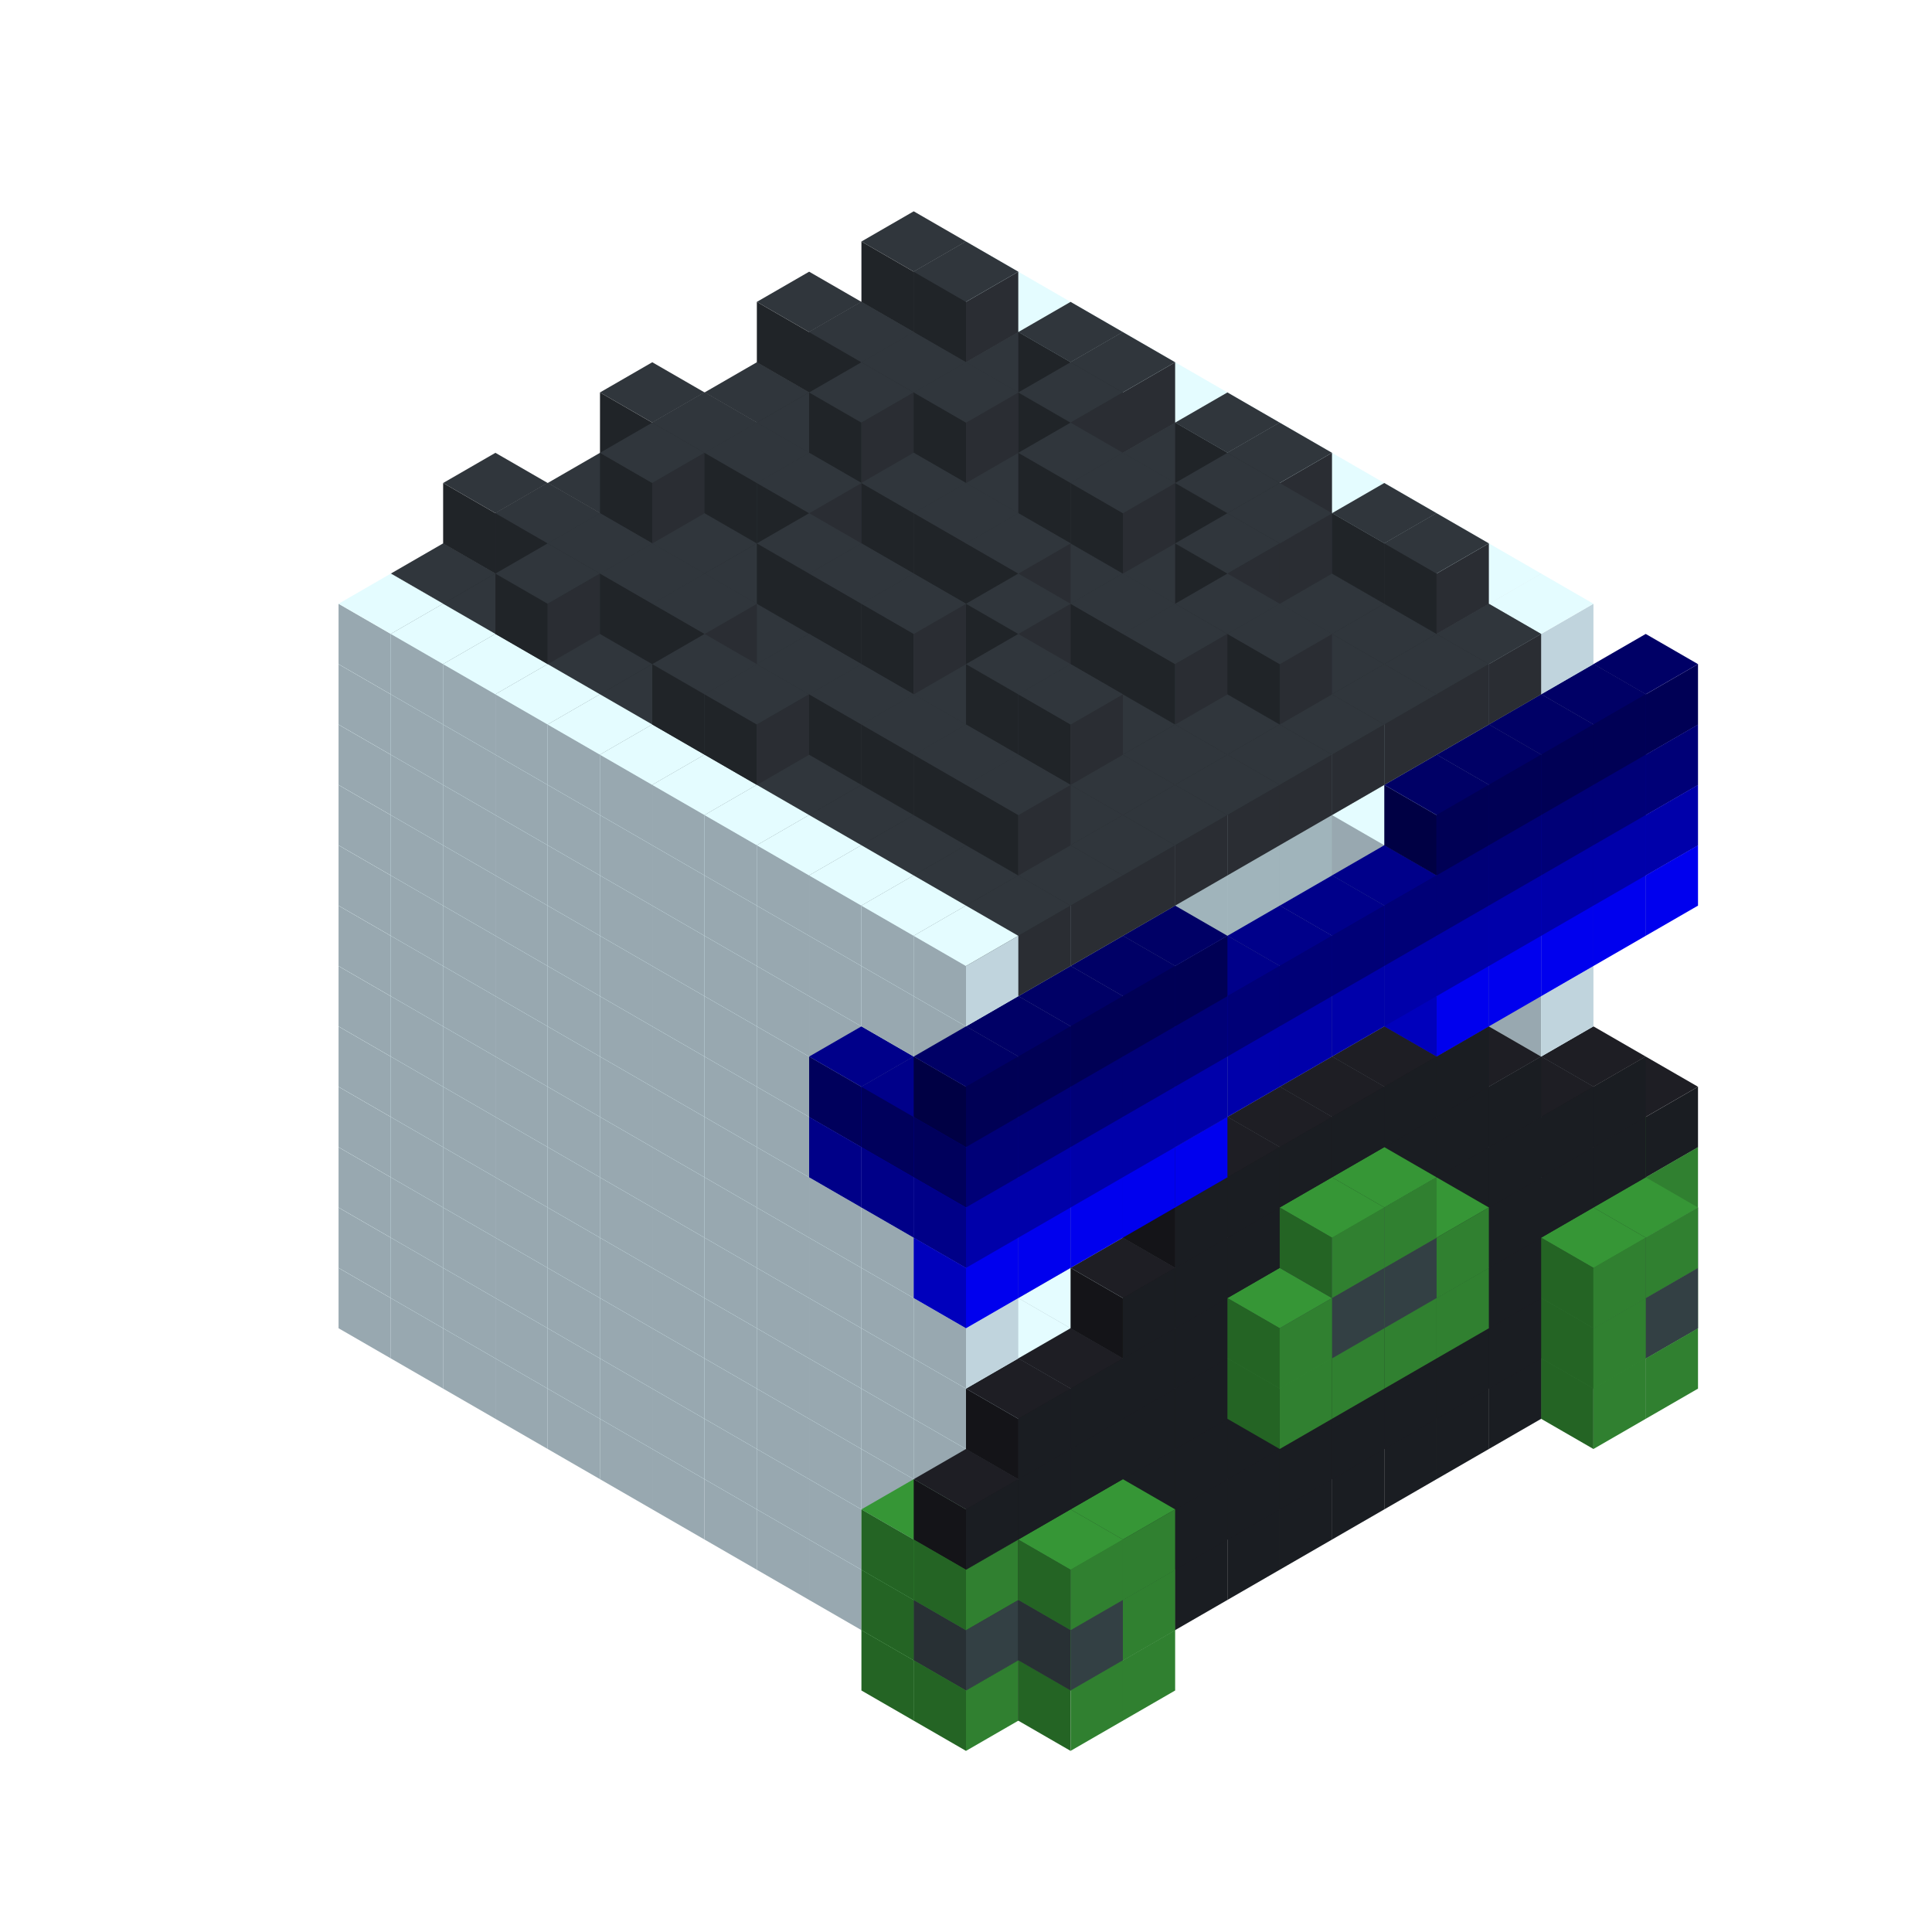 
<svg width='600' height='600' viewBox='4436371 5550000 3200000 3200000' xmlns='http://www.w3.org/2000/svg' xmlns:xlink='http://www.w3.org/1999/xlink'>
<use xlink:href='#v-0x000001b9-1' transform='translate(983738,3600000)'/>
<use xlink:href='#v-0x000001b9-1' transform='translate(1070341,3650000)'/>
<use xlink:href='#v-0x000001b9-1' transform='translate(1156944,3700000)'/>
<use xlink:href='#v-0x000001b9-1' transform='translate(1243547,3750000)'/>
<use xlink:href='#v-0x000001b9-1' transform='translate(1330150,3800000)'/>
<use xlink:href='#v-0x000001b9-1' transform='translate(1416753,3850000)'/>
<use xlink:href='#v-0x000001b9-1' transform='translate(1503356,3900000)'/>
<use xlink:href='#v-0x000001b9-1' transform='translate(1589959,3950000)'/>
<use xlink:href='#v-0x000001b9-1' transform='translate(1676562,4000000)'/>
<use xlink:href='#v-0x000001b9-1' transform='translate(1763165,4050000)'/>
<use xlink:href='#v-0x000001b9-1' transform='translate(1849768,4100000)'/>
<use xlink:href='#v-0x000001b9-5' transform='translate(2975607,3550000)'/>
<use xlink:href='#v-0x000001b9-1' transform='translate(2889004,3600000)'/>
<use xlink:href='#v-0x000001b9-1' transform='translate(2802401,3650000)'/>
<use xlink:href='#v-0x000001b9-1' transform='translate(2715798,3700000)'/>
<use xlink:href='#v-0x000001b9-1' transform='translate(2629195,3750000)'/>
<use xlink:href='#v-0x000001b9-1' transform='translate(2542592,3800000)'/>
<use xlink:href='#v-0x000001b9-1' transform='translate(2455989,3850000)'/>
<use xlink:href='#v-0x000001b9-1' transform='translate(2369386,3900000)'/>
<use xlink:href='#v-0x000001b9-1' transform='translate(2282783,3950000)'/>
<use xlink:href='#v-0x000001b9-1' transform='translate(2196180,4000000)'/>
<use xlink:href='#v-0x000001b9-1' transform='translate(2109577,4050000)'/>
<use xlink:href='#v-0x000001b9-1' transform='translate(2022974,4100000)'/>
<use xlink:href='#v-0x000001b9-1' transform='translate(1936371,4150000)'/>
<use xlink:href='#v-0x000001b9-5' transform='translate(1849768,4200000)'/>
<use xlink:href='#v-0x000001b9-5' transform='translate(3062210,3600000)'/>
<use xlink:href='#v-0x000001b9-4' transform='translate(2975607,3650000)'/>
<use xlink:href='#v-0x000001b9-4' transform='translate(2889004,3700000)'/>
<use xlink:href='#v-0x000001b9-4' transform='translate(2802401,3750000)'/>
<use xlink:href='#v-0x000001b9-4' transform='translate(2715798,3800000)'/>
<use xlink:href='#v-0x000001b9-4' transform='translate(2629195,3850000)'/>
<use xlink:href='#v-0x000001b9-4' transform='translate(2542592,3900000)'/>
<use xlink:href='#v-0x000001b9-4' transform='translate(2455989,3950000)'/>
<use xlink:href='#v-0x000001b9-4' transform='translate(2369386,4000000)'/>
<use xlink:href='#v-0x000001b9-4' transform='translate(2282783,4050000)'/>
<use xlink:href='#v-0x000001b9-4' transform='translate(2196180,4100000)'/>
<use xlink:href='#v-0x000001b9-4' transform='translate(2109577,4150000)'/>
<use xlink:href='#v-0x000001b9-4' transform='translate(2022974,4200000)'/>
<use xlink:href='#v-0x000001b9-5' transform='translate(1936371,4250000)'/>
<use xlink:href='#v-0x000001b9-5' transform='translate(3062210,3700000)'/>
<use xlink:href='#v-0x000001b9-5' transform='translate(2975607,3750000)'/>
<use xlink:href='#v-0x000001b9-5' transform='translate(2196180,4200000)'/>
<use xlink:href='#v-0x000001b9-5' transform='translate(2109577,4250000)'/>
<use xlink:href='#v-0x000001b9-1' transform='translate(983738,3500000)'/>
<use xlink:href='#v-0x000001b9-1' transform='translate(1070341,3550000)'/>
<use xlink:href='#v-0x000001b9-1' transform='translate(1156944,3600000)'/>
<use xlink:href='#v-0x000001b9-1' transform='translate(1243547,3650000)'/>
<use xlink:href='#v-0x000001b9-1' transform='translate(1330150,3700000)'/>
<use xlink:href='#v-0x000001b9-1' transform='translate(1416753,3750000)'/>
<use xlink:href='#v-0x000001b9-1' transform='translate(1503356,3800000)'/>
<use xlink:href='#v-0x000001b9-1' transform='translate(1589959,3850000)'/>
<use xlink:href='#v-0x000001b9-1' transform='translate(1676562,3900000)'/>
<use xlink:href='#v-0x000001b9-1' transform='translate(1763165,3950000)'/>
<use xlink:href='#v-0x000001b9-2' transform='translate(2715798,3500000)'/>
<use xlink:href='#v-0x000001b9-2' transform='translate(2629195,3550000)'/>
<use xlink:href='#v-0x000001b9-2' transform='translate(2542592,3600000)'/>
<use xlink:href='#v-0x000001b9-2' transform='translate(2455989,3650000)'/>
<use xlink:href='#v-0x000001b9-2' transform='translate(2369386,3700000)'/>
<use xlink:href='#v-0x000001b9-2' transform='translate(2282783,3750000)'/>
<use xlink:href='#v-0x000001b9-2' transform='translate(2196180,3800000)'/>
<use xlink:href='#v-0x000001b9-2' transform='translate(2109577,3850000)'/>
<use xlink:href='#v-0x000001b9-2' transform='translate(2022974,3900000)'/>
<use xlink:href='#v-0x000001b9-2' transform='translate(1936371,3950000)'/>
<use xlink:href='#v-0x000001b9-1' transform='translate(1849768,4000000)'/>
<use xlink:href='#v-0x000001b9-5' transform='translate(2975607,3450000)'/>
<use xlink:href='#v-0x000001b9-1' transform='translate(2889004,3500000)'/>
<use xlink:href='#v-0x000001b9-1' transform='translate(2802401,3550000)'/>
<use xlink:href='#v-0x000001b9-1' transform='translate(2022974,4000000)'/>
<use xlink:href='#v-0x000001b9-1' transform='translate(1936371,4050000)'/>
<use xlink:href='#v-0x000001b9-5' transform='translate(1849768,4100000)'/>
<use xlink:href='#v-0x000001b9-6' transform='translate(3062210,3500000)'/>
<use xlink:href='#v-0x000001b9-4' transform='translate(2975607,3550000)'/>
<use xlink:href='#v-0x000001b9-4' transform='translate(2889004,3600000)'/>
<use xlink:href='#v-0x000001b9-4' transform='translate(2802401,3650000)'/>
<use xlink:href='#v-0x000001b9-4' transform='translate(2715798,3700000)'/>
<use xlink:href='#v-0x000001b9-4' transform='translate(2629195,3750000)'/>
<use xlink:href='#v-0x000001b9-4' transform='translate(2542592,3800000)'/>
<use xlink:href='#v-0x000001b9-4' transform='translate(2455989,3850000)'/>
<use xlink:href='#v-0x000001b9-4' transform='translate(2369386,3900000)'/>
<use xlink:href='#v-0x000001b9-4' transform='translate(2282783,3950000)'/>
<use xlink:href='#v-0x000001b9-4' transform='translate(2196180,4000000)'/>
<use xlink:href='#v-0x000001b9-4' transform='translate(2109577,4050000)'/>
<use xlink:href='#v-0x000001b9-4' transform='translate(2022974,4100000)'/>
<use xlink:href='#v-0x000001b9-6' transform='translate(1936371,4150000)'/>
<use xlink:href='#v-0x000001b9-6' transform='translate(3062210,3600000)'/>
<use xlink:href='#v-0x000001b9-5' transform='translate(2975607,3650000)'/>
<use xlink:href='#v-0x000001b9-5' transform='translate(2196180,4100000)'/>
<use xlink:href='#v-0x000001b9-6' transform='translate(2109577,4150000)'/>
<use xlink:href='#v-0x000001b9-1' transform='translate(983738,3400000)'/>
<use xlink:href='#v-0x000001b9-1' transform='translate(1070341,3450000)'/>
<use xlink:href='#v-0x000001b9-1' transform='translate(1156944,3500000)'/>
<use xlink:href='#v-0x000001b9-1' transform='translate(1243547,3550000)'/>
<use xlink:href='#v-0x000001b9-1' transform='translate(1330150,3600000)'/>
<use xlink:href='#v-0x000001b9-1' transform='translate(1416753,3650000)'/>
<use xlink:href='#v-0x000001b9-1' transform='translate(1503356,3700000)'/>
<use xlink:href='#v-0x000001b9-1' transform='translate(1589959,3750000)'/>
<use xlink:href='#v-0x000001b9-1' transform='translate(1676562,3800000)'/>
<use xlink:href='#v-0x000001b9-1' transform='translate(1763165,3850000)'/>
<use xlink:href='#v-0x000001b9-2' transform='translate(2715798,3400000)'/>
<use xlink:href='#v-0x000001b9-2' transform='translate(2629195,3450000)'/>
<use xlink:href='#v-0x000001b9-2' transform='translate(2542592,3500000)'/>
<use xlink:href='#v-0x000001b9-2' transform='translate(2455989,3550000)'/>
<use xlink:href='#v-0x000001b9-2' transform='translate(2369386,3600000)'/>
<use xlink:href='#v-0x000001b9-2' transform='translate(2282783,3650000)'/>
<use xlink:href='#v-0x000001b9-2' transform='translate(2196180,3700000)'/>
<use xlink:href='#v-0x000001b9-2' transform='translate(2109577,3750000)'/>
<use xlink:href='#v-0x000001b9-2' transform='translate(2022974,3800000)'/>
<use xlink:href='#v-0x000001b9-2' transform='translate(1936371,3850000)'/>
<use xlink:href='#v-0x000001b9-1' transform='translate(1849768,3900000)'/>
<use xlink:href='#v-0x000001b9-5' transform='translate(2975607,3350000)'/>
<use xlink:href='#v-0x000001b9-1' transform='translate(2889004,3400000)'/>
<use xlink:href='#v-0x000001b9-1' transform='translate(1936371,3950000)'/>
<use xlink:href='#v-0x000001b9-5' transform='translate(1849768,4000000)'/>
<use xlink:href='#v-0x000001b9-5' transform='translate(3062210,3400000)'/>
<use xlink:href='#v-0x000001b9-4' transform='translate(2975607,3450000)'/>
<use xlink:href='#v-0x000001b9-4' transform='translate(2889004,3500000)'/>
<use xlink:href='#v-0x000001b9-4' transform='translate(2802401,3550000)'/>
<use xlink:href='#v-0x000001b9-4' transform='translate(2715798,3600000)'/>
<use xlink:href='#v-0x000001b9-4' transform='translate(2629195,3650000)'/>
<use xlink:href='#v-0x000001b9-4' transform='translate(2542592,3700000)'/>
<use xlink:href='#v-0x000001b9-4' transform='translate(2455989,3750000)'/>
<use xlink:href='#v-0x000001b9-4' transform='translate(2369386,3800000)'/>
<use xlink:href='#v-0x000001b9-4' transform='translate(2282783,3850000)'/>
<use xlink:href='#v-0x000001b9-4' transform='translate(2196180,3900000)'/>
<use xlink:href='#v-0x000001b9-4' transform='translate(2109577,3950000)'/>
<use xlink:href='#v-0x000001b9-4' transform='translate(2022974,4000000)'/>
<use xlink:href='#v-0x000001b9-5' transform='translate(1936371,4050000)'/>
<use xlink:href='#v-0x000001b9-5' transform='translate(3062210,3500000)'/>
<use xlink:href='#v-0x000001b9-5' transform='translate(2975607,3550000)'/>
<use xlink:href='#v-0x000001b9-5' transform='translate(2196180,4000000)'/>
<use xlink:href='#v-0x000001b9-5' transform='translate(2109577,4050000)'/>
<use xlink:href='#v-0x000001b9-1' transform='translate(983738,3300000)'/>
<use xlink:href='#v-0x000001b9-1' transform='translate(1070341,3350000)'/>
<use xlink:href='#v-0x000001b9-1' transform='translate(1156944,3400000)'/>
<use xlink:href='#v-0x000001b9-1' transform='translate(1243547,3450000)'/>
<use xlink:href='#v-0x000001b9-1' transform='translate(1330150,3500000)'/>
<use xlink:href='#v-0x000001b9-1' transform='translate(1416753,3550000)'/>
<use xlink:href='#v-0x000001b9-1' transform='translate(1503356,3600000)'/>
<use xlink:href='#v-0x000001b9-1' transform='translate(1589959,3650000)'/>
<use xlink:href='#v-0x000001b9-1' transform='translate(1676562,3700000)'/>
<use xlink:href='#v-0x000001b9-1' transform='translate(1763165,3750000)'/>
<use xlink:href='#v-0x000001b9-2' transform='translate(2715798,3300000)'/>
<use xlink:href='#v-0x000001b9-2' transform='translate(2629195,3350000)'/>
<use xlink:href='#v-0x000001b9-2' transform='translate(2542592,3400000)'/>
<use xlink:href='#v-0x000001b9-2' transform='translate(2455989,3450000)'/>
<use xlink:href='#v-0x000001b9-2' transform='translate(2369386,3500000)'/>
<use xlink:href='#v-0x000001b9-2' transform='translate(2282783,3550000)'/>
<use xlink:href='#v-0x000001b9-2' transform='translate(2196180,3600000)'/>
<use xlink:href='#v-0x000001b9-2' transform='translate(2109577,3650000)'/>
<use xlink:href='#v-0x000001b9-2' transform='translate(2022974,3700000)'/>
<use xlink:href='#v-0x000001b9-2' transform='translate(1936371,3750000)'/>
<use xlink:href='#v-0x000001b9-1' transform='translate(1849768,3800000)'/>
<use xlink:href='#v-0x000001b9-1' transform='translate(2889004,3300000)'/>
<use xlink:href='#v-0x000001b9-1' transform='translate(2802401,3350000)'/>
<use xlink:href='#v-0x000001b9-1' transform='translate(2715798,3400000)'/>
<use xlink:href='#v-0x000001b9-1' transform='translate(2629195,3450000)'/>
<use xlink:href='#v-0x000001b9-1' transform='translate(2542592,3500000)'/>
<use xlink:href='#v-0x000001b9-1' transform='translate(2455989,3550000)'/>
<use xlink:href='#v-0x000001b9-1' transform='translate(2369386,3600000)'/>
<use xlink:href='#v-0x000001b9-1' transform='translate(2282783,3650000)'/>
<use xlink:href='#v-0x000001b9-1' transform='translate(2196180,3700000)'/>
<use xlink:href='#v-0x000001b9-1' transform='translate(2109577,3750000)'/>
<use xlink:href='#v-0x000001b9-1' transform='translate(2022974,3800000)'/>
<use xlink:href='#v-0x000001b9-1' transform='translate(1936371,3850000)'/>
<use xlink:href='#v-0x000001b9-4' transform='translate(3062210,3300000)'/>
<use xlink:href='#v-0x000001b9-4' transform='translate(2975607,3350000)'/>
<use xlink:href='#v-0x000001b9-4' transform='translate(2889004,3400000)'/>
<use xlink:href='#v-0x000001b9-4' transform='translate(2802401,3450000)'/>
<use xlink:href='#v-0x000001b9-4' transform='translate(2715798,3500000)'/>
<use xlink:href='#v-0x000001b9-4' transform='translate(2629195,3550000)'/>
<use xlink:href='#v-0x000001b9-4' transform='translate(2542592,3600000)'/>
<use xlink:href='#v-0x000001b9-4' transform='translate(2455989,3650000)'/>
<use xlink:href='#v-0x000001b9-4' transform='translate(2369386,3700000)'/>
<use xlink:href='#v-0x000001b9-4' transform='translate(2282783,3750000)'/>
<use xlink:href='#v-0x000001b9-4' transform='translate(2196180,3800000)'/>
<use xlink:href='#v-0x000001b9-4' transform='translate(2109577,3850000)'/>
<use xlink:href='#v-0x000001b9-4' transform='translate(2022974,3900000)'/>
<use xlink:href='#v-0x000001b9-4' transform='translate(1936371,3950000)'/>
<use xlink:href='#v-0x000001b9-5' transform='translate(2715798,3600000)'/>
<use xlink:href='#v-0x000001b9-5' transform='translate(2629195,3650000)'/>
<use xlink:href='#v-0x000001b9-5' transform='translate(2542592,3700000)'/>
<use xlink:href='#v-0x000001b9-5' transform='translate(2455989,3750000)'/>
<use xlink:href='#v-0x000001b9-1' transform='translate(983738,3200000)'/>
<use xlink:href='#v-0x000001b9-1' transform='translate(1070341,3250000)'/>
<use xlink:href='#v-0x000001b9-1' transform='translate(1156944,3300000)'/>
<use xlink:href='#v-0x000001b9-1' transform='translate(1243547,3350000)'/>
<use xlink:href='#v-0x000001b9-1' transform='translate(1330150,3400000)'/>
<use xlink:href='#v-0x000001b9-1' transform='translate(1416753,3450000)'/>
<use xlink:href='#v-0x000001b9-1' transform='translate(1503356,3500000)'/>
<use xlink:href='#v-0x000001b9-1' transform='translate(1589959,3550000)'/>
<use xlink:href='#v-0x000001b9-1' transform='translate(1676562,3600000)'/>
<use xlink:href='#v-0x000001b9-1' transform='translate(1763165,3650000)'/>
<use xlink:href='#v-0x000001b9-2' transform='translate(2715798,3200000)'/>
<use xlink:href='#v-0x000001b9-2' transform='translate(2629195,3250000)'/>
<use xlink:href='#v-0x000001b9-2' transform='translate(2542592,3300000)'/>
<use xlink:href='#v-0x000001b9-2' transform='translate(2455989,3350000)'/>
<use xlink:href='#v-0x000001b9-2' transform='translate(2369386,3400000)'/>
<use xlink:href='#v-0x000001b9-2' transform='translate(2282783,3450000)'/>
<use xlink:href='#v-0x000001b9-2' transform='translate(2196180,3500000)'/>
<use xlink:href='#v-0x000001b9-2' transform='translate(2109577,3550000)'/>
<use xlink:href='#v-0x000001b9-2' transform='translate(2022974,3600000)'/>
<use xlink:href='#v-0x000001b9-2' transform='translate(1936371,3650000)'/>
<use xlink:href='#v-0x000001b9-1' transform='translate(1849768,3700000)'/>
<use xlink:href='#v-0x000001b9-1' transform='translate(2889004,3200000)'/>
<use xlink:href='#v-0x000001b9-1' transform='translate(2802401,3250000)'/>
<use xlink:href='#v-0x000001b9-1' transform='translate(2715798,3300000)'/>
<use xlink:href='#v-0x000001b9-1' transform='translate(2629195,3350000)'/>
<use xlink:href='#v-0x000001b9-1' transform='translate(2542592,3400000)'/>
<use xlink:href='#v-0x000001b9-1' transform='translate(2455989,3450000)'/>
<use xlink:href='#v-0x000001b9-1' transform='translate(2369386,3500000)'/>
<use xlink:href='#v-0x000001b9-1' transform='translate(2282783,3550000)'/>
<use xlink:href='#v-0x000001b9-1' transform='translate(2196180,3600000)'/>
<use xlink:href='#v-0x000001b9-1' transform='translate(2109577,3650000)'/>
<use xlink:href='#v-0x000001b9-1' transform='translate(2022974,3700000)'/>
<use xlink:href='#v-0x000001b9-1' transform='translate(1936371,3750000)'/>
<use xlink:href='#v-0x000001b9-4' transform='translate(2975607,3250000)'/>
<use xlink:href='#v-0x000001b9-4' transform='translate(2889004,3300000)'/>
<use xlink:href='#v-0x000001b9-4' transform='translate(2802401,3350000)'/>
<use xlink:href='#v-0x000001b9-4' transform='translate(2715798,3400000)'/>
<use xlink:href='#v-0x000001b9-4' transform='translate(2629195,3450000)'/>
<use xlink:href='#v-0x000001b9-4' transform='translate(2542592,3500000)'/>
<use xlink:href='#v-0x000001b9-4' transform='translate(2455989,3550000)'/>
<use xlink:href='#v-0x000001b9-4' transform='translate(2369386,3600000)'/>
<use xlink:href='#v-0x000001b9-4' transform='translate(2282783,3650000)'/>
<use xlink:href='#v-0x000001b9-4' transform='translate(2196180,3700000)'/>
<use xlink:href='#v-0x000001b9-4' transform='translate(2109577,3750000)'/>
<use xlink:href='#v-0x000001b9-4' transform='translate(2022974,3800000)'/>
<use xlink:href='#v-0x000001b9-5' transform='translate(2715798,3500000)'/>
<use xlink:href='#v-0x000001b9-6' transform='translate(2629195,3550000)'/>
<use xlink:href='#v-0x000001b9-6' transform='translate(2542592,3600000)'/>
<use xlink:href='#v-0x000001b9-5' transform='translate(2455989,3650000)'/>
<use xlink:href='#v-0x000001b9-1' transform='translate(983738,3100000)'/>
<use xlink:href='#v-0x000001b9-1' transform='translate(1070341,3150000)'/>
<use xlink:href='#v-0x000001b9-1' transform='translate(1156944,3200000)'/>
<use xlink:href='#v-0x000001b9-1' transform='translate(1243547,3250000)'/>
<use xlink:href='#v-0x000001b9-1' transform='translate(1330150,3300000)'/>
<use xlink:href='#v-0x000001b9-1' transform='translate(1416753,3350000)'/>
<use xlink:href='#v-0x000001b9-1' transform='translate(1503356,3400000)'/>
<use xlink:href='#v-0x000001b9-1' transform='translate(1589959,3450000)'/>
<use xlink:href='#v-0x000001b9-1' transform='translate(1676562,3500000)'/>
<use xlink:href='#v-0x000001b9-1' transform='translate(1763165,3550000)'/>
<use xlink:href='#v-0x000001b9-2' transform='translate(2715798,3100000)'/>
<use xlink:href='#v-0x000001b9-2' transform='translate(2629195,3150000)'/>
<use xlink:href='#v-0x000001b9-2' transform='translate(2542592,3200000)'/>
<use xlink:href='#v-0x000001b9-2' transform='translate(2455989,3250000)'/>
<use xlink:href='#v-0x000001b9-2' transform='translate(2369386,3300000)'/>
<use xlink:href='#v-0x000001b9-2' transform='translate(2282783,3350000)'/>
<use xlink:href='#v-0x000001b9-2' transform='translate(2196180,3400000)'/>
<use xlink:href='#v-0x000001b9-2' transform='translate(2109577,3450000)'/>
<use xlink:href='#v-0x000001b9-2' transform='translate(2022974,3500000)'/>
<use xlink:href='#v-0x000001b9-2' transform='translate(1936371,3550000)'/>
<use xlink:href='#v-0x000001b9-1' transform='translate(1849768,3600000)'/>
<use xlink:href='#v-0x000001b9-1' transform='translate(2889004,3100000)'/>
<use xlink:href='#v-0x000001b9-1' transform='translate(1936371,3650000)'/>
<use xlink:href='#v-0x000001b9-4' transform='translate(2802401,3250000)'/>
<use xlink:href='#v-0x000001b9-4' transform='translate(2715798,3300000)'/>
<use xlink:href='#v-0x000001b9-4' transform='translate(2629195,3350000)'/>
<use xlink:href='#v-0x000001b9-4' transform='translate(2542592,3400000)'/>
<use xlink:href='#v-0x000001b9-4' transform='translate(2455989,3450000)'/>
<use xlink:href='#v-0x000001b9-4' transform='translate(2369386,3500000)'/>
<use xlink:href='#v-0x000001b9-4' transform='translate(2282783,3550000)'/>
<use xlink:href='#v-0x000001b9-4' transform='translate(2196180,3600000)'/>
<use xlink:href='#v-0x000001b9-5' transform='translate(2629195,3450000)'/>
<use xlink:href='#v-0x000001b9-5' transform='translate(2542592,3500000)'/>
<use xlink:href='#v-0x000001b9-1' transform='translate(983738,3000000)'/>
<use xlink:href='#v-0x000001b9-1' transform='translate(1070341,3050000)'/>
<use xlink:href='#v-0x000001b9-1' transform='translate(1156944,3100000)'/>
<use xlink:href='#v-0x000001b9-1' transform='translate(1243547,3150000)'/>
<use xlink:href='#v-0x000001b9-1' transform='translate(1330150,3200000)'/>
<use xlink:href='#v-0x000001b9-1' transform='translate(1416753,3250000)'/>
<use xlink:href='#v-0x000001b9-1' transform='translate(1503356,3300000)'/>
<use xlink:href='#v-0x000001b9-1' transform='translate(1589959,3350000)'/>
<use xlink:href='#v-0x000001b9-1' transform='translate(1676562,3400000)'/>
<use xlink:href='#v-0x000001b9-1' transform='translate(1763165,3450000)'/>
<use xlink:href='#v-0x000001b9-2' transform='translate(2715798,3000000)'/>
<use xlink:href='#v-0x000001b9-2' transform='translate(2629195,3050000)'/>
<use xlink:href='#v-0x000001b9-2' transform='translate(2542592,3100000)'/>
<use xlink:href='#v-0x000001b9-2' transform='translate(2455989,3150000)'/>
<use xlink:href='#v-0x000001b9-2' transform='translate(2369386,3200000)'/>
<use xlink:href='#v-0x000001b9-2' transform='translate(2282783,3250000)'/>
<use xlink:href='#v-0x000001b9-2' transform='translate(2196180,3300000)'/>
<use xlink:href='#v-0x000001b9-2' transform='translate(2109577,3350000)'/>
<use xlink:href='#v-0x000001b9-2' transform='translate(2022974,3400000)'/>
<use xlink:href='#v-0x000001b9-2' transform='translate(1936371,3450000)'/>
<use xlink:href='#v-0x000001b9-1' transform='translate(1849768,3500000)'/>
<use xlink:href='#v-0x000001b9-1' transform='translate(2889004,3000000)'/>
<use xlink:href='#v-0x000001b9-1' transform='translate(1936371,3550000)'/>
<use xlink:href='#v-0x000001b9-4' transform='translate(2715798,3200000)'/>
<use xlink:href='#v-0x000001b9-4' transform='translate(2629195,3250000)'/>
<use xlink:href='#v-0x000001b9-4' transform='translate(2542592,3300000)'/>
<use xlink:href='#v-0x000001b9-4' transform='translate(2455989,3350000)'/>
<use xlink:href='#v-0x000001b9-4' transform='translate(2369386,3400000)'/>
<use xlink:href='#v-0x000001b9-4' transform='translate(2282783,3450000)'/>
<use xlink:href='#v-0x000001b9-1' transform='translate(983738,2900000)'/>
<use xlink:href='#v-0x000001b9-1' transform='translate(1070341,2950000)'/>
<use xlink:href='#v-0x000001b9-1' transform='translate(1156944,3000000)'/>
<use xlink:href='#v-0x000001b9-1' transform='translate(1243547,3050000)'/>
<use xlink:href='#v-0x000001b9-1' transform='translate(1330150,3100000)'/>
<use xlink:href='#v-0x000001b9-1' transform='translate(1416753,3150000)'/>
<use xlink:href='#v-0x000001b9-1' transform='translate(1503356,3200000)'/>
<use xlink:href='#v-0x000001b9-1' transform='translate(1589959,3250000)'/>
<use xlink:href='#v-0x000001b9-1' transform='translate(1676562,3300000)'/>
<use xlink:href='#v-0x000001b9-1' transform='translate(1763165,3350000)'/>
<use xlink:href='#v-0x000001b9-2' transform='translate(2715798,2900000)'/>
<use xlink:href='#v-0x000001b9-2' transform='translate(2629195,2950000)'/>
<use xlink:href='#v-0x000001b9-2' transform='translate(2542592,3000000)'/>
<use xlink:href='#v-0x000001b9-2' transform='translate(2455989,3050000)'/>
<use xlink:href='#v-0x000001b9-2' transform='translate(2369386,3100000)'/>
<use xlink:href='#v-0x000001b9-2' transform='translate(2282783,3150000)'/>
<use xlink:href='#v-0x000001b9-2' transform='translate(2196180,3200000)'/>
<use xlink:href='#v-0x000001b9-2' transform='translate(2109577,3250000)'/>
<use xlink:href='#v-0x000001b9-2' transform='translate(2022974,3300000)'/>
<use xlink:href='#v-0x000001b9-2' transform='translate(1936371,3350000)'/>
<use xlink:href='#v-0x000001b9-1' transform='translate(1849768,3400000)'/>
<use xlink:href='#v-0x000001b9-1' transform='translate(2889004,2900000)'/>
<use xlink:href='#v-0x000001b9-1' transform='translate(2802401,2950000)'/>
<use xlink:href='#v-0x000001b9-1' transform='translate(2715798,3000000)'/>
<use xlink:href='#v-0x000001b9-1' transform='translate(2629195,3050000)'/>
<use xlink:href='#v-0x000001b9-1' transform='translate(2196180,3300000)'/>
<use xlink:href='#v-0x000001b9-1' transform='translate(2109577,3350000)'/>
<use xlink:href='#v-0x000001b9-1' transform='translate(2022974,3400000)'/>
<use xlink:href='#v-0x000001b9-1' transform='translate(1936371,3450000)'/>
<use xlink:href='#v-0x000001b9-10' transform='translate(3062210,2900000)'/>
<use xlink:href='#v-0x000001b9-10' transform='translate(2975607,2950000)'/>
<use xlink:href='#v-0x000001b9-10' transform='translate(2889004,3000000)'/>
<use xlink:href='#v-0x000001b9-10' transform='translate(2802401,3050000)'/>
<use xlink:href='#v-0x000001b9-10' transform='translate(2715798,3100000)'/>
<use xlink:href='#v-0x000001b9-10' transform='translate(2282783,3350000)'/>
<use xlink:href='#v-0x000001b9-10' transform='translate(2196180,3400000)'/>
<use xlink:href='#v-0x000001b9-10' transform='translate(2109577,3450000)'/>
<use xlink:href='#v-0x000001b9-10' transform='translate(2022974,3500000)'/>
<use xlink:href='#v-0x000001b9-10' transform='translate(1936371,3550000)'/>
<use xlink:href='#v-0x000001b9-1' transform='translate(983738,2800000)'/>
<use xlink:href='#v-0x000001b9-1' transform='translate(1070341,2850000)'/>
<use xlink:href='#v-0x000001b9-1' transform='translate(1156944,2900000)'/>
<use xlink:href='#v-0x000001b9-1' transform='translate(1243547,2950000)'/>
<use xlink:href='#v-0x000001b9-1' transform='translate(1330150,3000000)'/>
<use xlink:href='#v-0x000001b9-1' transform='translate(1416753,3050000)'/>
<use xlink:href='#v-0x000001b9-1' transform='translate(1503356,3100000)'/>
<use xlink:href='#v-0x000001b9-1' transform='translate(1589959,3150000)'/>
<use xlink:href='#v-0x000001b9-1' transform='translate(1676562,3200000)'/>
<use xlink:href='#v-0x000001b9-1' transform='translate(1763165,3250000)'/>
<use xlink:href='#v-0x000001b9-9' transform='translate(2889004,2700000)'/>
<use xlink:href='#v-0x000001b9-2' transform='translate(2715798,2800000)'/>
<use xlink:href='#v-0x000001b9-2' transform='translate(2629195,2850000)'/>
<use xlink:href='#v-0x000001b9-2' transform='translate(2542592,2900000)'/>
<use xlink:href='#v-0x000001b9-2' transform='translate(2455989,2950000)'/>
<use xlink:href='#v-0x000001b9-2' transform='translate(2369386,3000000)'/>
<use xlink:href='#v-0x000001b9-2' transform='translate(2282783,3050000)'/>
<use xlink:href='#v-0x000001b9-2' transform='translate(2196180,3100000)'/>
<use xlink:href='#v-0x000001b9-2' transform='translate(2109577,3150000)'/>
<use xlink:href='#v-0x000001b9-2' transform='translate(2022974,3200000)'/>
<use xlink:href='#v-0x000001b9-2' transform='translate(1936371,3250000)'/>
<use xlink:href='#v-0x000001b9-1' transform='translate(1849768,3300000)'/>
<use xlink:href='#v-0x000001b9-9' transform='translate(1763165,3350000)'/>
<use xlink:href='#v-0x000001b9-9' transform='translate(2975607,2750000)'/>
<use xlink:href='#v-0x000001b9-1' transform='translate(2889004,2800000)'/>
<use xlink:href='#v-0x000001b9-1' transform='translate(2802401,2850000)'/>
<use xlink:href='#v-0x000001b9-3' transform='translate(2715798,2900000)'/>
<use xlink:href='#v-0x000001b9-3' transform='translate(2629195,2950000)'/>
<use xlink:href='#v-0x000001b9-1' transform='translate(2542592,3000000)'/>
<use xlink:href='#v-0x000001b9-1' transform='translate(2282783,3150000)'/>
<use xlink:href='#v-0x000001b9-3' transform='translate(2196180,3200000)'/>
<use xlink:href='#v-0x000001b9-3' transform='translate(2109577,3250000)'/>
<use xlink:href='#v-0x000001b9-1' transform='translate(2022974,3300000)'/>
<use xlink:href='#v-0x000001b9-1' transform='translate(1936371,3350000)'/>
<use xlink:href='#v-0x000001b9-9' transform='translate(1849768,3400000)'/>
<use xlink:href='#v-0x000001b9-9' transform='translate(3062210,2800000)'/>
<use xlink:href='#v-0x000001b9-9' transform='translate(2975607,2850000)'/>
<use xlink:href='#v-0x000001b9-9' transform='translate(2889004,2900000)'/>
<use xlink:href='#v-0x000001b9-9' transform='translate(2802401,2950000)'/>
<use xlink:href='#v-0x000001b9-9' transform='translate(2715798,3000000)'/>
<use xlink:href='#v-0x000001b9-9' transform='translate(2629195,3050000)'/>
<use xlink:href='#v-0x000001b9-9' transform='translate(2542592,3100000)'/>
<use xlink:href='#v-0x000001b9-9' transform='translate(2455989,3150000)'/>
<use xlink:href='#v-0x000001b9-9' transform='translate(2369386,3200000)'/>
<use xlink:href='#v-0x000001b9-9' transform='translate(2282783,3250000)'/>
<use xlink:href='#v-0x000001b9-9' transform='translate(2196180,3300000)'/>
<use xlink:href='#v-0x000001b9-9' transform='translate(2109577,3350000)'/>
<use xlink:href='#v-0x000001b9-9' transform='translate(2022974,3400000)'/>
<use xlink:href='#v-0x000001b9-9' transform='translate(1936371,3450000)'/>
<use xlink:href='#v-0x000001b9-1' transform='translate(983738,2700000)'/>
<use xlink:href='#v-0x000001b9-1' transform='translate(1070341,2750000)'/>
<use xlink:href='#v-0x000001b9-1' transform='translate(1156944,2800000)'/>
<use xlink:href='#v-0x000001b9-1' transform='translate(1243547,2850000)'/>
<use xlink:href='#v-0x000001b9-1' transform='translate(1330150,2900000)'/>
<use xlink:href='#v-0x000001b9-1' transform='translate(1416753,2950000)'/>
<use xlink:href='#v-0x000001b9-1' transform='translate(1503356,3000000)'/>
<use xlink:href='#v-0x000001b9-1' transform='translate(1589959,3050000)'/>
<use xlink:href='#v-0x000001b9-1' transform='translate(1676562,3100000)'/>
<use xlink:href='#v-0x000001b9-1' transform='translate(1763165,3150000)'/>
<use xlink:href='#v-0x000001b9-8' transform='translate(2889004,2600000)'/>
<use xlink:href='#v-0x000001b9-2' transform='translate(2715798,2700000)'/>
<use xlink:href='#v-0x000001b9-2' transform='translate(2629195,2750000)'/>
<use xlink:href='#v-0x000001b9-2' transform='translate(2542592,2800000)'/>
<use xlink:href='#v-0x000001b9-2' transform='translate(2455989,2850000)'/>
<use xlink:href='#v-0x000001b9-2' transform='translate(2369386,2900000)'/>
<use xlink:href='#v-0x000001b9-2' transform='translate(2282783,2950000)'/>
<use xlink:href='#v-0x000001b9-2' transform='translate(2196180,3000000)'/>
<use xlink:href='#v-0x000001b9-2' transform='translate(2109577,3050000)'/>
<use xlink:href='#v-0x000001b9-2' transform='translate(2022974,3100000)'/>
<use xlink:href='#v-0x000001b9-2' transform='translate(1936371,3150000)'/>
<use xlink:href='#v-0x000001b9-1' transform='translate(1849768,3200000)'/>
<use xlink:href='#v-0x000001b9-8' transform='translate(1763165,3250000)'/>
<use xlink:href='#v-0x000001b9-8' transform='translate(2975607,2650000)'/>
<use xlink:href='#v-0x000001b9-1' transform='translate(2889004,2700000)'/>
<use xlink:href='#v-0x000001b9-1' transform='translate(2802401,2750000)'/>
<use xlink:href='#v-0x000001b9-1' transform='translate(2715798,2800000)'/>
<use xlink:href='#v-0x000001b9-1' transform='translate(2629195,2850000)'/>
<use xlink:href='#v-0x000001b9-1' transform='translate(2196180,3100000)'/>
<use xlink:href='#v-0x000001b9-1' transform='translate(2109577,3150000)'/>
<use xlink:href='#v-0x000001b9-1' transform='translate(2022974,3200000)'/>
<use xlink:href='#v-0x000001b9-1' transform='translate(1936371,3250000)'/>
<use xlink:href='#v-0x000001b9-8' transform='translate(1849768,3300000)'/>
<use xlink:href='#v-0x000001b9-8' transform='translate(3062210,2700000)'/>
<use xlink:href='#v-0x000001b9-8' transform='translate(2975607,2750000)'/>
<use xlink:href='#v-0x000001b9-8' transform='translate(2889004,2800000)'/>
<use xlink:href='#v-0x000001b9-8' transform='translate(2802401,2850000)'/>
<use xlink:href='#v-0x000001b9-8' transform='translate(2715798,2900000)'/>
<use xlink:href='#v-0x000001b9-8' transform='translate(2629195,2950000)'/>
<use xlink:href='#v-0x000001b9-8' transform='translate(2542592,3000000)'/>
<use xlink:href='#v-0x000001b9-8' transform='translate(2455989,3050000)'/>
<use xlink:href='#v-0x000001b9-8' transform='translate(2369386,3100000)'/>
<use xlink:href='#v-0x000001b9-8' transform='translate(2282783,3150000)'/>
<use xlink:href='#v-0x000001b9-8' transform='translate(2196180,3200000)'/>
<use xlink:href='#v-0x000001b9-8' transform='translate(2109577,3250000)'/>
<use xlink:href='#v-0x000001b9-8' transform='translate(2022974,3300000)'/>
<use xlink:href='#v-0x000001b9-8' transform='translate(1936371,3350000)'/>
<use xlink:href='#v-0x000001b9-1' transform='translate(983738,2600000)'/>
<use xlink:href='#v-0x000001b9-1' transform='translate(1070341,2650000)'/>
<use xlink:href='#v-0x000001b9-1' transform='translate(1156944,2700000)'/>
<use xlink:href='#v-0x000001b9-1' transform='translate(1243547,2750000)'/>
<use xlink:href='#v-0x000001b9-1' transform='translate(1330150,2800000)'/>
<use xlink:href='#v-0x000001b9-1' transform='translate(1416753,2850000)'/>
<use xlink:href='#v-0x000001b9-1' transform='translate(1503356,2900000)'/>
<use xlink:href='#v-0x000001b9-1' transform='translate(1589959,2950000)'/>
<use xlink:href='#v-0x000001b9-1' transform='translate(1676562,3000000)'/>
<use xlink:href='#v-0x000001b9-1' transform='translate(1763165,3050000)'/>
<use xlink:href='#v-0x000001b9-2' transform='translate(2715798,2600000)'/>
<use xlink:href='#v-0x000001b9-2' transform='translate(2629195,2650000)'/>
<use xlink:href='#v-0x000001b9-2' transform='translate(2542592,2700000)'/>
<use xlink:href='#v-0x000001b9-2' transform='translate(2455989,2750000)'/>
<use xlink:href='#v-0x000001b9-2' transform='translate(2369386,2800000)'/>
<use xlink:href='#v-0x000001b9-2' transform='translate(2282783,2850000)'/>
<use xlink:href='#v-0x000001b9-2' transform='translate(2196180,2900000)'/>
<use xlink:href='#v-0x000001b9-2' transform='translate(2109577,2950000)'/>
<use xlink:href='#v-0x000001b9-2' transform='translate(2022974,3000000)'/>
<use xlink:href='#v-0x000001b9-2' transform='translate(1936371,3050000)'/>
<use xlink:href='#v-0x000001b9-1' transform='translate(1849768,3100000)'/>
<use xlink:href='#v-0x000001b9-1' transform='translate(2889004,2600000)'/>
<use xlink:href='#v-0x000001b9-1' transform='translate(1936371,3150000)'/>
<use xlink:href='#v-0x000001b9-7' transform='translate(3062210,2600000)'/>
<use xlink:href='#v-0x000001b9-7' transform='translate(2975607,2650000)'/>
<use xlink:href='#v-0x000001b9-7' transform='translate(2889004,2700000)'/>
<use xlink:href='#v-0x000001b9-7' transform='translate(2802401,2750000)'/>
<use xlink:href='#v-0x000001b9-7' transform='translate(2715798,2800000)'/>
<use xlink:href='#v-0x000001b9-7' transform='translate(2282783,3050000)'/>
<use xlink:href='#v-0x000001b9-7' transform='translate(2196180,3100000)'/>
<use xlink:href='#v-0x000001b9-7' transform='translate(2109577,3150000)'/>
<use xlink:href='#v-0x000001b9-7' transform='translate(2022974,3200000)'/>
<use xlink:href='#v-0x000001b9-7' transform='translate(1936371,3250000)'/>
<use xlink:href='#v-0x000001b9-1' transform='translate(1936371,1950000)'/>
<use xlink:href='#v-0x000001b9-11' transform='translate(1849768,2000000)'/>
<use xlink:href='#v-0x000001b9-11' transform='translate(1763165,2050000)'/>
<use xlink:href='#v-0x000001b9-11' transform='translate(1676562,2100000)'/>
<use xlink:href='#v-0x000001b9-11' transform='translate(1589959,2150000)'/>
<use xlink:href='#v-0x000001b9-11' transform='translate(1503356,2200000)'/>
<use xlink:href='#v-0x000001b9-11' transform='translate(1416753,2250000)'/>
<use xlink:href='#v-0x000001b9-11' transform='translate(1330150,2300000)'/>
<use xlink:href='#v-0x000001b9-11' transform='translate(1243547,2350000)'/>
<use xlink:href='#v-0x000001b9-11' transform='translate(1156944,2400000)'/>
<use xlink:href='#v-0x000001b9-11' transform='translate(1070341,2450000)'/>
<use xlink:href='#v-0x000001b9-1' transform='translate(983738,2500000)'/>
<use xlink:href='#v-0x000001b9-1' transform='translate(2022974,2000000)'/>
<use xlink:href='#v-0x000001b9-11' transform='translate(1936371,2050000)'/>
<use xlink:href='#v-0x000001b9-11' transform='translate(1849768,2100000)'/>
<use xlink:href='#v-0x000001b9-11' transform='translate(1763165,2150000)'/>
<use xlink:href='#v-0x000001b9-11' transform='translate(1676562,2200000)'/>
<use xlink:href='#v-0x000001b9-11' transform='translate(1589959,2250000)'/>
<use xlink:href='#v-0x000001b9-11' transform='translate(1503356,2300000)'/>
<use xlink:href='#v-0x000001b9-11' transform='translate(1416753,2350000)'/>
<use xlink:href='#v-0x000001b9-11' transform='translate(1330150,2400000)'/>
<use xlink:href='#v-0x000001b9-11' transform='translate(1243547,2450000)'/>
<use xlink:href='#v-0x000001b9-11' transform='translate(1156944,2500000)'/>
<use xlink:href='#v-0x000001b9-1' transform='translate(1070341,2550000)'/>
<use xlink:href='#v-0x000001b9-1' transform='translate(2109577,2050000)'/>
<use xlink:href='#v-0x000001b9-11' transform='translate(2022974,2100000)'/>
<use xlink:href='#v-0x000001b9-11' transform='translate(1936371,2150000)'/>
<use xlink:href='#v-0x000001b9-11' transform='translate(1849768,2200000)'/>
<use xlink:href='#v-0x000001b9-11' transform='translate(1763165,2250000)'/>
<use xlink:href='#v-0x000001b9-11' transform='translate(1676562,2300000)'/>
<use xlink:href='#v-0x000001b9-11' transform='translate(1589959,2350000)'/>
<use xlink:href='#v-0x000001b9-11' transform='translate(1503356,2400000)'/>
<use xlink:href='#v-0x000001b9-11' transform='translate(1416753,2450000)'/>
<use xlink:href='#v-0x000001b9-11' transform='translate(1330150,2500000)'/>
<use xlink:href='#v-0x000001b9-11' transform='translate(1243547,2550000)'/>
<use xlink:href='#v-0x000001b9-1' transform='translate(1156944,2600000)'/>
<use xlink:href='#v-0x000001b9-1' transform='translate(2196180,2100000)'/>
<use xlink:href='#v-0x000001b9-11' transform='translate(2109577,2150000)'/>
<use xlink:href='#v-0x000001b9-11' transform='translate(2022974,2200000)'/>
<use xlink:href='#v-0x000001b9-11' transform='translate(1936371,2250000)'/>
<use xlink:href='#v-0x000001b9-11' transform='translate(1849768,2300000)'/>
<use xlink:href='#v-0x000001b9-11' transform='translate(1763165,2350000)'/>
<use xlink:href='#v-0x000001b9-11' transform='translate(1676562,2400000)'/>
<use xlink:href='#v-0x000001b9-11' transform='translate(1589959,2450000)'/>
<use xlink:href='#v-0x000001b9-11' transform='translate(1503356,2500000)'/>
<use xlink:href='#v-0x000001b9-11' transform='translate(1416753,2550000)'/>
<use xlink:href='#v-0x000001b9-11' transform='translate(1330150,2600000)'/>
<use xlink:href='#v-0x000001b9-1' transform='translate(1243547,2650000)'/>
<use xlink:href='#v-0x000001b9-1' transform='translate(2282783,2150000)'/>
<use xlink:href='#v-0x000001b9-11' transform='translate(2196180,2200000)'/>
<use xlink:href='#v-0x000001b9-11' transform='translate(2109577,2250000)'/>
<use xlink:href='#v-0x000001b9-11' transform='translate(2022974,2300000)'/>
<use xlink:href='#v-0x000001b9-11' transform='translate(1936371,2350000)'/>
<use xlink:href='#v-0x000001b9-11' transform='translate(1849768,2400000)'/>
<use xlink:href='#v-0x000001b9-11' transform='translate(1763165,2450000)'/>
<use xlink:href='#v-0x000001b9-11' transform='translate(1676562,2500000)'/>
<use xlink:href='#v-0x000001b9-11' transform='translate(1589959,2550000)'/>
<use xlink:href='#v-0x000001b9-11' transform='translate(1503356,2600000)'/>
<use xlink:href='#v-0x000001b9-11' transform='translate(1416753,2650000)'/>
<use xlink:href='#v-0x000001b9-1' transform='translate(1330150,2700000)'/>
<use xlink:href='#v-0x000001b9-1' transform='translate(2369386,2200000)'/>
<use xlink:href='#v-0x000001b9-11' transform='translate(2282783,2250000)'/>
<use xlink:href='#v-0x000001b9-11' transform='translate(2196180,2300000)'/>
<use xlink:href='#v-0x000001b9-11' transform='translate(2109577,2350000)'/>
<use xlink:href='#v-0x000001b9-11' transform='translate(2022974,2400000)'/>
<use xlink:href='#v-0x000001b9-11' transform='translate(1936371,2450000)'/>
<use xlink:href='#v-0x000001b9-11' transform='translate(1849768,2500000)'/>
<use xlink:href='#v-0x000001b9-11' transform='translate(1763165,2550000)'/>
<use xlink:href='#v-0x000001b9-11' transform='translate(1676562,2600000)'/>
<use xlink:href='#v-0x000001b9-11' transform='translate(1589959,2650000)'/>
<use xlink:href='#v-0x000001b9-11' transform='translate(1503356,2700000)'/>
<use xlink:href='#v-0x000001b9-1' transform='translate(1416753,2750000)'/>
<use xlink:href='#v-0x000001b9-1' transform='translate(2455989,2250000)'/>
<use xlink:href='#v-0x000001b9-11' transform='translate(2369386,2300000)'/>
<use xlink:href='#v-0x000001b9-11' transform='translate(2282783,2350000)'/>
<use xlink:href='#v-0x000001b9-11' transform='translate(2196180,2400000)'/>
<use xlink:href='#v-0x000001b9-11' transform='translate(2109577,2450000)'/>
<use xlink:href='#v-0x000001b9-11' transform='translate(2022974,2500000)'/>
<use xlink:href='#v-0x000001b9-11' transform='translate(1936371,2550000)'/>
<use xlink:href='#v-0x000001b9-11' transform='translate(1849768,2600000)'/>
<use xlink:href='#v-0x000001b9-11' transform='translate(1763165,2650000)'/>
<use xlink:href='#v-0x000001b9-11' transform='translate(1676562,2700000)'/>
<use xlink:href='#v-0x000001b9-11' transform='translate(1589959,2750000)'/>
<use xlink:href='#v-0x000001b9-1' transform='translate(1503356,2800000)'/>
<use xlink:href='#v-0x000001b9-1' transform='translate(2542592,2300000)'/>
<use xlink:href='#v-0x000001b9-11' transform='translate(2455989,2350000)'/>
<use xlink:href='#v-0x000001b9-11' transform='translate(2369386,2400000)'/>
<use xlink:href='#v-0x000001b9-11' transform='translate(2282783,2450000)'/>
<use xlink:href='#v-0x000001b9-11' transform='translate(2196180,2500000)'/>
<use xlink:href='#v-0x000001b9-11' transform='translate(2109577,2550000)'/>
<use xlink:href='#v-0x000001b9-11' transform='translate(2022974,2600000)'/>
<use xlink:href='#v-0x000001b9-11' transform='translate(1936371,2650000)'/>
<use xlink:href='#v-0x000001b9-11' transform='translate(1849768,2700000)'/>
<use xlink:href='#v-0x000001b9-11' transform='translate(1763165,2750000)'/>
<use xlink:href='#v-0x000001b9-11' transform='translate(1676562,2800000)'/>
<use xlink:href='#v-0x000001b9-1' transform='translate(1589959,2850000)'/>
<use xlink:href='#v-0x000001b9-1' transform='translate(2629195,2350000)'/>
<use xlink:href='#v-0x000001b9-11' transform='translate(2542592,2400000)'/>
<use xlink:href='#v-0x000001b9-11' transform='translate(2455989,2450000)'/>
<use xlink:href='#v-0x000001b9-11' transform='translate(2369386,2500000)'/>
<use xlink:href='#v-0x000001b9-11' transform='translate(2282783,2550000)'/>
<use xlink:href='#v-0x000001b9-11' transform='translate(2196180,2600000)'/>
<use xlink:href='#v-0x000001b9-11' transform='translate(2109577,2650000)'/>
<use xlink:href='#v-0x000001b9-11' transform='translate(2022974,2700000)'/>
<use xlink:href='#v-0x000001b9-11' transform='translate(1936371,2750000)'/>
<use xlink:href='#v-0x000001b9-11' transform='translate(1849768,2800000)'/>
<use xlink:href='#v-0x000001b9-11' transform='translate(1763165,2850000)'/>
<use xlink:href='#v-0x000001b9-1' transform='translate(1676562,2900000)'/>
<use xlink:href='#v-0x000001b9-1' transform='translate(2715798,2400000)'/>
<use xlink:href='#v-0x000001b9-11' transform='translate(2629195,2450000)'/>
<use xlink:href='#v-0x000001b9-11' transform='translate(2542592,2500000)'/>
<use xlink:href='#v-0x000001b9-11' transform='translate(2455989,2550000)'/>
<use xlink:href='#v-0x000001b9-11' transform='translate(2369386,2600000)'/>
<use xlink:href='#v-0x000001b9-11' transform='translate(2282783,2650000)'/>
<use xlink:href='#v-0x000001b9-11' transform='translate(2196180,2700000)'/>
<use xlink:href='#v-0x000001b9-11' transform='translate(2109577,2750000)'/>
<use xlink:href='#v-0x000001b9-11' transform='translate(2022974,2800000)'/>
<use xlink:href='#v-0x000001b9-11' transform='translate(1936371,2850000)'/>
<use xlink:href='#v-0x000001b9-11' transform='translate(1849768,2900000)'/>
<use xlink:href='#v-0x000001b9-1' transform='translate(1763165,2950000)'/>
<use xlink:href='#v-0x000001b9-1' transform='translate(2802401,2450000)'/>
<use xlink:href='#v-0x000001b9-11' transform='translate(2715798,2500000)'/>
<use xlink:href='#v-0x000001b9-11' transform='translate(2629195,2550000)'/>
<use xlink:href='#v-0x000001b9-11' transform='translate(2542592,2600000)'/>
<use xlink:href='#v-0x000001b9-11' transform='translate(2455989,2650000)'/>
<use xlink:href='#v-0x000001b9-11' transform='translate(2369386,2700000)'/>
<use xlink:href='#v-0x000001b9-11' transform='translate(2282783,2750000)'/>
<use xlink:href='#v-0x000001b9-11' transform='translate(2196180,2800000)'/>
<use xlink:href='#v-0x000001b9-11' transform='translate(2109577,2850000)'/>
<use xlink:href='#v-0x000001b9-11' transform='translate(2022974,2900000)'/>
<use xlink:href='#v-0x000001b9-11' transform='translate(1936371,2950000)'/>
<use xlink:href='#v-0x000001b9-1' transform='translate(1849768,3000000)'/>
<use xlink:href='#v-0x000001b9-1' transform='translate(2889004,2500000)'/>
<use xlink:href='#v-0x000001b9-11' transform='translate(2802401,2550000)'/>
<use xlink:href='#v-0x000001b9-11' transform='translate(2715798,2600000)'/>
<use xlink:href='#v-0x000001b9-11' transform='translate(2629195,2650000)'/>
<use xlink:href='#v-0x000001b9-11' transform='translate(2542592,2700000)'/>
<use xlink:href='#v-0x000001b9-11' transform='translate(2455989,2750000)'/>
<use xlink:href='#v-0x000001b9-11' transform='translate(2369386,2800000)'/>
<use xlink:href='#v-0x000001b9-11' transform='translate(2282783,2850000)'/>
<use xlink:href='#v-0x000001b9-11' transform='translate(2196180,2900000)'/>
<use xlink:href='#v-0x000001b9-11' transform='translate(2109577,2950000)'/>
<use xlink:href='#v-0x000001b9-11' transform='translate(2022974,3000000)'/>
<use xlink:href='#v-0x000001b9-1' transform='translate(1936371,3050000)'/>
<use xlink:href='#v-0x000001b9-11' transform='translate(1849768,1900000)'/>
<use xlink:href='#v-0x000001b9-11' transform='translate(1676562,2000000)'/>
<use xlink:href='#v-0x000001b9-11' transform='translate(1416753,2150000)'/>
<use xlink:href='#v-0x000001b9-11' transform='translate(1156944,2300000)'/>
<use xlink:href='#v-0x000001b9-11' transform='translate(1936371,1950000)'/>
<use xlink:href='#v-0x000001b9-11' transform='translate(1763165,2050000)'/>
<use xlink:href='#v-0x000001b9-11' transform='translate(1503356,2200000)'/>
<use xlink:href='#v-0x000001b9-11' transform='translate(1416753,2250000)'/>
<use xlink:href='#v-0x000001b9-11' transform='translate(1243547,2350000)'/>
<use xlink:href='#v-0x000001b9-11' transform='translate(1849768,2100000)'/>
<use xlink:href='#v-0x000001b9-11' transform='translate(1763165,2150000)'/>
<use xlink:href='#v-0x000001b9-11' transform='translate(1589959,2250000)'/>
<use xlink:href='#v-0x000001b9-11' transform='translate(1330150,2400000)'/>
<use xlink:href='#v-0x000001b9-11' transform='translate(1243547,2450000)'/>
<use xlink:href='#v-0x000001b9-11' transform='translate(2109577,2050000)'/>
<use xlink:href='#v-0x000001b9-11' transform='translate(1936371,2150000)'/>
<use xlink:href='#v-0x000001b9-11' transform='translate(1676562,2300000)'/>
<use xlink:href='#v-0x000001b9-11' transform='translate(1416753,2450000)'/>
<use xlink:href='#v-0x000001b9-11' transform='translate(2196180,2100000)'/>
<use xlink:href='#v-0x000001b9-11' transform='translate(2109577,2150000)'/>
<use xlink:href='#v-0x000001b9-11' transform='translate(1849768,2300000)'/>
<use xlink:href='#v-0x000001b9-11' transform='translate(1676562,2400000)'/>
<use xlink:href='#v-0x000001b9-11' transform='translate(1503356,2500000)'/>
<use xlink:href='#v-0x000001b9-11' transform='translate(2109577,2250000)'/>
<use xlink:href='#v-0x000001b9-11' transform='translate(1936371,2350000)'/>
<use xlink:href='#v-0x000001b9-11' transform='translate(1763165,2450000)'/>
<use xlink:href='#v-0x000001b9-11' transform='translate(1503356,2600000)'/>
<use xlink:href='#v-0x000001b9-11' transform='translate(2369386,2200000)'/>
<use xlink:href='#v-0x000001b9-11' transform='translate(2196180,2300000)'/>
<use xlink:href='#v-0x000001b9-11' transform='translate(2022974,2400000)'/>
<use xlink:href='#v-0x000001b9-11' transform='translate(1849768,2500000)'/>
<use xlink:href='#v-0x000001b9-11' transform='translate(1676562,2600000)'/>
<use xlink:href='#v-0x000001b9-11' transform='translate(1589959,2650000)'/>
<use xlink:href='#v-0x000001b9-11' transform='translate(2455989,2250000)'/>
<use xlink:href='#v-0x000001b9-11' transform='translate(2369386,2300000)'/>
<use xlink:href='#v-0x000001b9-11' transform='translate(2022974,2500000)'/>
<use xlink:href='#v-0x000001b9-11' transform='translate(1763165,2650000)'/>
<use xlink:href='#v-0x000001b9-11' transform='translate(2455989,2350000)'/>
<use xlink:href='#v-0x000001b9-11' transform='translate(2369386,2400000)'/>
<use xlink:href='#v-0x000001b9-11' transform='translate(2196180,2500000)'/>
<use xlink:href='#v-0x000001b9-11' transform='translate(2022974,2600000)'/>
<use xlink:href='#v-0x000001b9-11' transform='translate(1849768,2700000)'/>
<use xlink:href='#v-0x000001b9-11' transform='translate(2629195,2350000)'/>
<use xlink:href='#v-0x000001b9-11' transform='translate(2369386,2500000)'/>
<use xlink:href='#v-0x000001b9-11' transform='translate(2282783,2550000)'/>
<use xlink:href='#v-0x000001b9-11' transform='translate(2109577,2650000)'/>
<use xlink:href='#v-0x000001b9-11' transform='translate(1936371,2750000)'/>
<use xlink:href='#v-0x000001b9-11' transform='translate(2715798,2400000)'/>
<use xlink:href='#v-0x000001b9-11' transform='translate(2455989,2550000)'/>
<use xlink:href='#v-0x000001b9-11' transform='translate(2022974,2800000)'/>
<defs>
<g id='v-0x000001b9-1'>
<polygon points='4100000,4100000 4100000,4200000 4013397,4150000 4013397,4050000' fill='#98a8b0'/>
<polygon points='4100000,4100000 4100000,4200000 4186602,4150000 4186602,4050000' fill='#c0d4dd'/>
<polygon points='4100000,4100000 4013397,4050000 4100000,4000000 4186602,4050000' fill='#e4fcff'/>
</g>
<g id='v-0x000001b9-2'>
<polygon points='4100000,4100000 4100000,4200000 4013397,4150000 4013397,4050000' fill='#809094'/>
<polygon points='4100000,4100000 4100000,4200000 4186602,4150000 4186602,4050000' fill='#a0b4bb'/>
<polygon points='4100000,4100000 4013397,4050000 4100000,4000000 4186602,4050000' fill='#c0d8de'/>
</g>
<g id='v-0x000001b9-3'>
<polygon points='4100000,4100000 4100000,4200000 4013397,4150000 4013397,4050000' fill='#0098cc'/>
<polygon points='4100000,4100000 4100000,4200000 4186602,4150000 4186602,4050000' fill='#00c0ff'/>
<polygon points='4100000,4100000 4013397,4050000 4100000,4000000 4186602,4050000' fill='#00e4ff'/>
</g>
<g id='v-0x000001b9-4'>
<polygon points='4100000,4100000 4100000,4200000 4013397,4150000 4013397,4050000' fill='#141418'/>
<polygon points='4100000,4100000 4100000,4200000 4186602,4150000 4186602,4050000' fill='#1a1d22'/>
<polygon points='4100000,4100000 4013397,4050000 4100000,4000000 4186602,4050000' fill='#1e1e24'/>
</g>
<g id='v-0x000001b9-5'>
<polygon points='4100000,4100000 4100000,4200000 4013397,4150000 4013397,4050000' fill='#246424'/>
<polygon points='4100000,4100000 4100000,4200000 4186602,4150000 4186602,4050000' fill='#308030'/>
<polygon points='4100000,4100000 4013397,4050000 4100000,4000000 4186602,4050000' fill='#369636'/>
</g>
<g id='v-0x000001b9-6'>
<polygon points='4100000,4100000 4100000,4200000 4013397,4150000 4013397,4050000' fill='#283034'/>
<polygon points='4100000,4100000 4100000,4200000 4186602,4150000 4186602,4050000' fill='#334044'/>
<polygon points='4100000,4100000 4013397,4050000 4100000,4000000 4186602,4050000' fill='#3c484e'/>
</g>
<g id='v-0x000001b9-7'>
<polygon points='4100000,4100000 4100000,4200000 4013397,4150000 4013397,4050000' fill='#000044'/>
<polygon points='4100000,4100000 4100000,4200000 4186602,4150000 4186602,4050000' fill='#000055'/>
<polygon points='4100000,4100000 4013397,4050000 4100000,4000000 4186602,4050000' fill='#000066'/>
</g>
<g id='v-0x000001b9-8'>
<polygon points='4100000,4100000 4100000,4200000 4013397,4150000 4013397,4050000' fill='#00005c'/>
<polygon points='4100000,4100000 4100000,4200000 4186602,4150000 4186602,4050000' fill='#000077'/>
<polygon points='4100000,4100000 4013397,4050000 4100000,4000000 4186602,4050000' fill='#00008a'/>
</g>
<g id='v-0x000001b9-9'>
<polygon points='4100000,4100000 4100000,4200000 4013397,4150000 4013397,4050000' fill='#000088'/>
<polygon points='4100000,4100000 4100000,4200000 4186602,4150000 4186602,4050000' fill='#0000aa'/>
<polygon points='4100000,4100000 4013397,4050000 4100000,4000000 4186602,4050000' fill='#0000cc'/>
</g>
<g id='v-0x000001b9-10'>
<polygon points='4100000,4100000 4100000,4200000 4013397,4150000 4013397,4050000' fill='#0000bc'/>
<polygon points='4100000,4100000 4100000,4200000 4186602,4150000 4186602,4050000' fill='#0000ee'/>
<polygon points='4100000,4100000 4013397,4050000 4100000,4000000 4186602,4050000' fill='#0000ff'/>
</g>
<g id='v-0x000001b9-11'>
<polygon points='4100000,4100000 4100000,4200000 4013397,4150000 4013397,4050000' fill='#202428'/>
<polygon points='4100000,4100000 4100000,4200000 4186602,4150000 4186602,4050000' fill='#2a2d33'/>
<polygon points='4100000,4100000 4013397,4050000 4100000,4000000 4186602,4050000' fill='#30363c'/>
</g>
</defs>
</svg>

